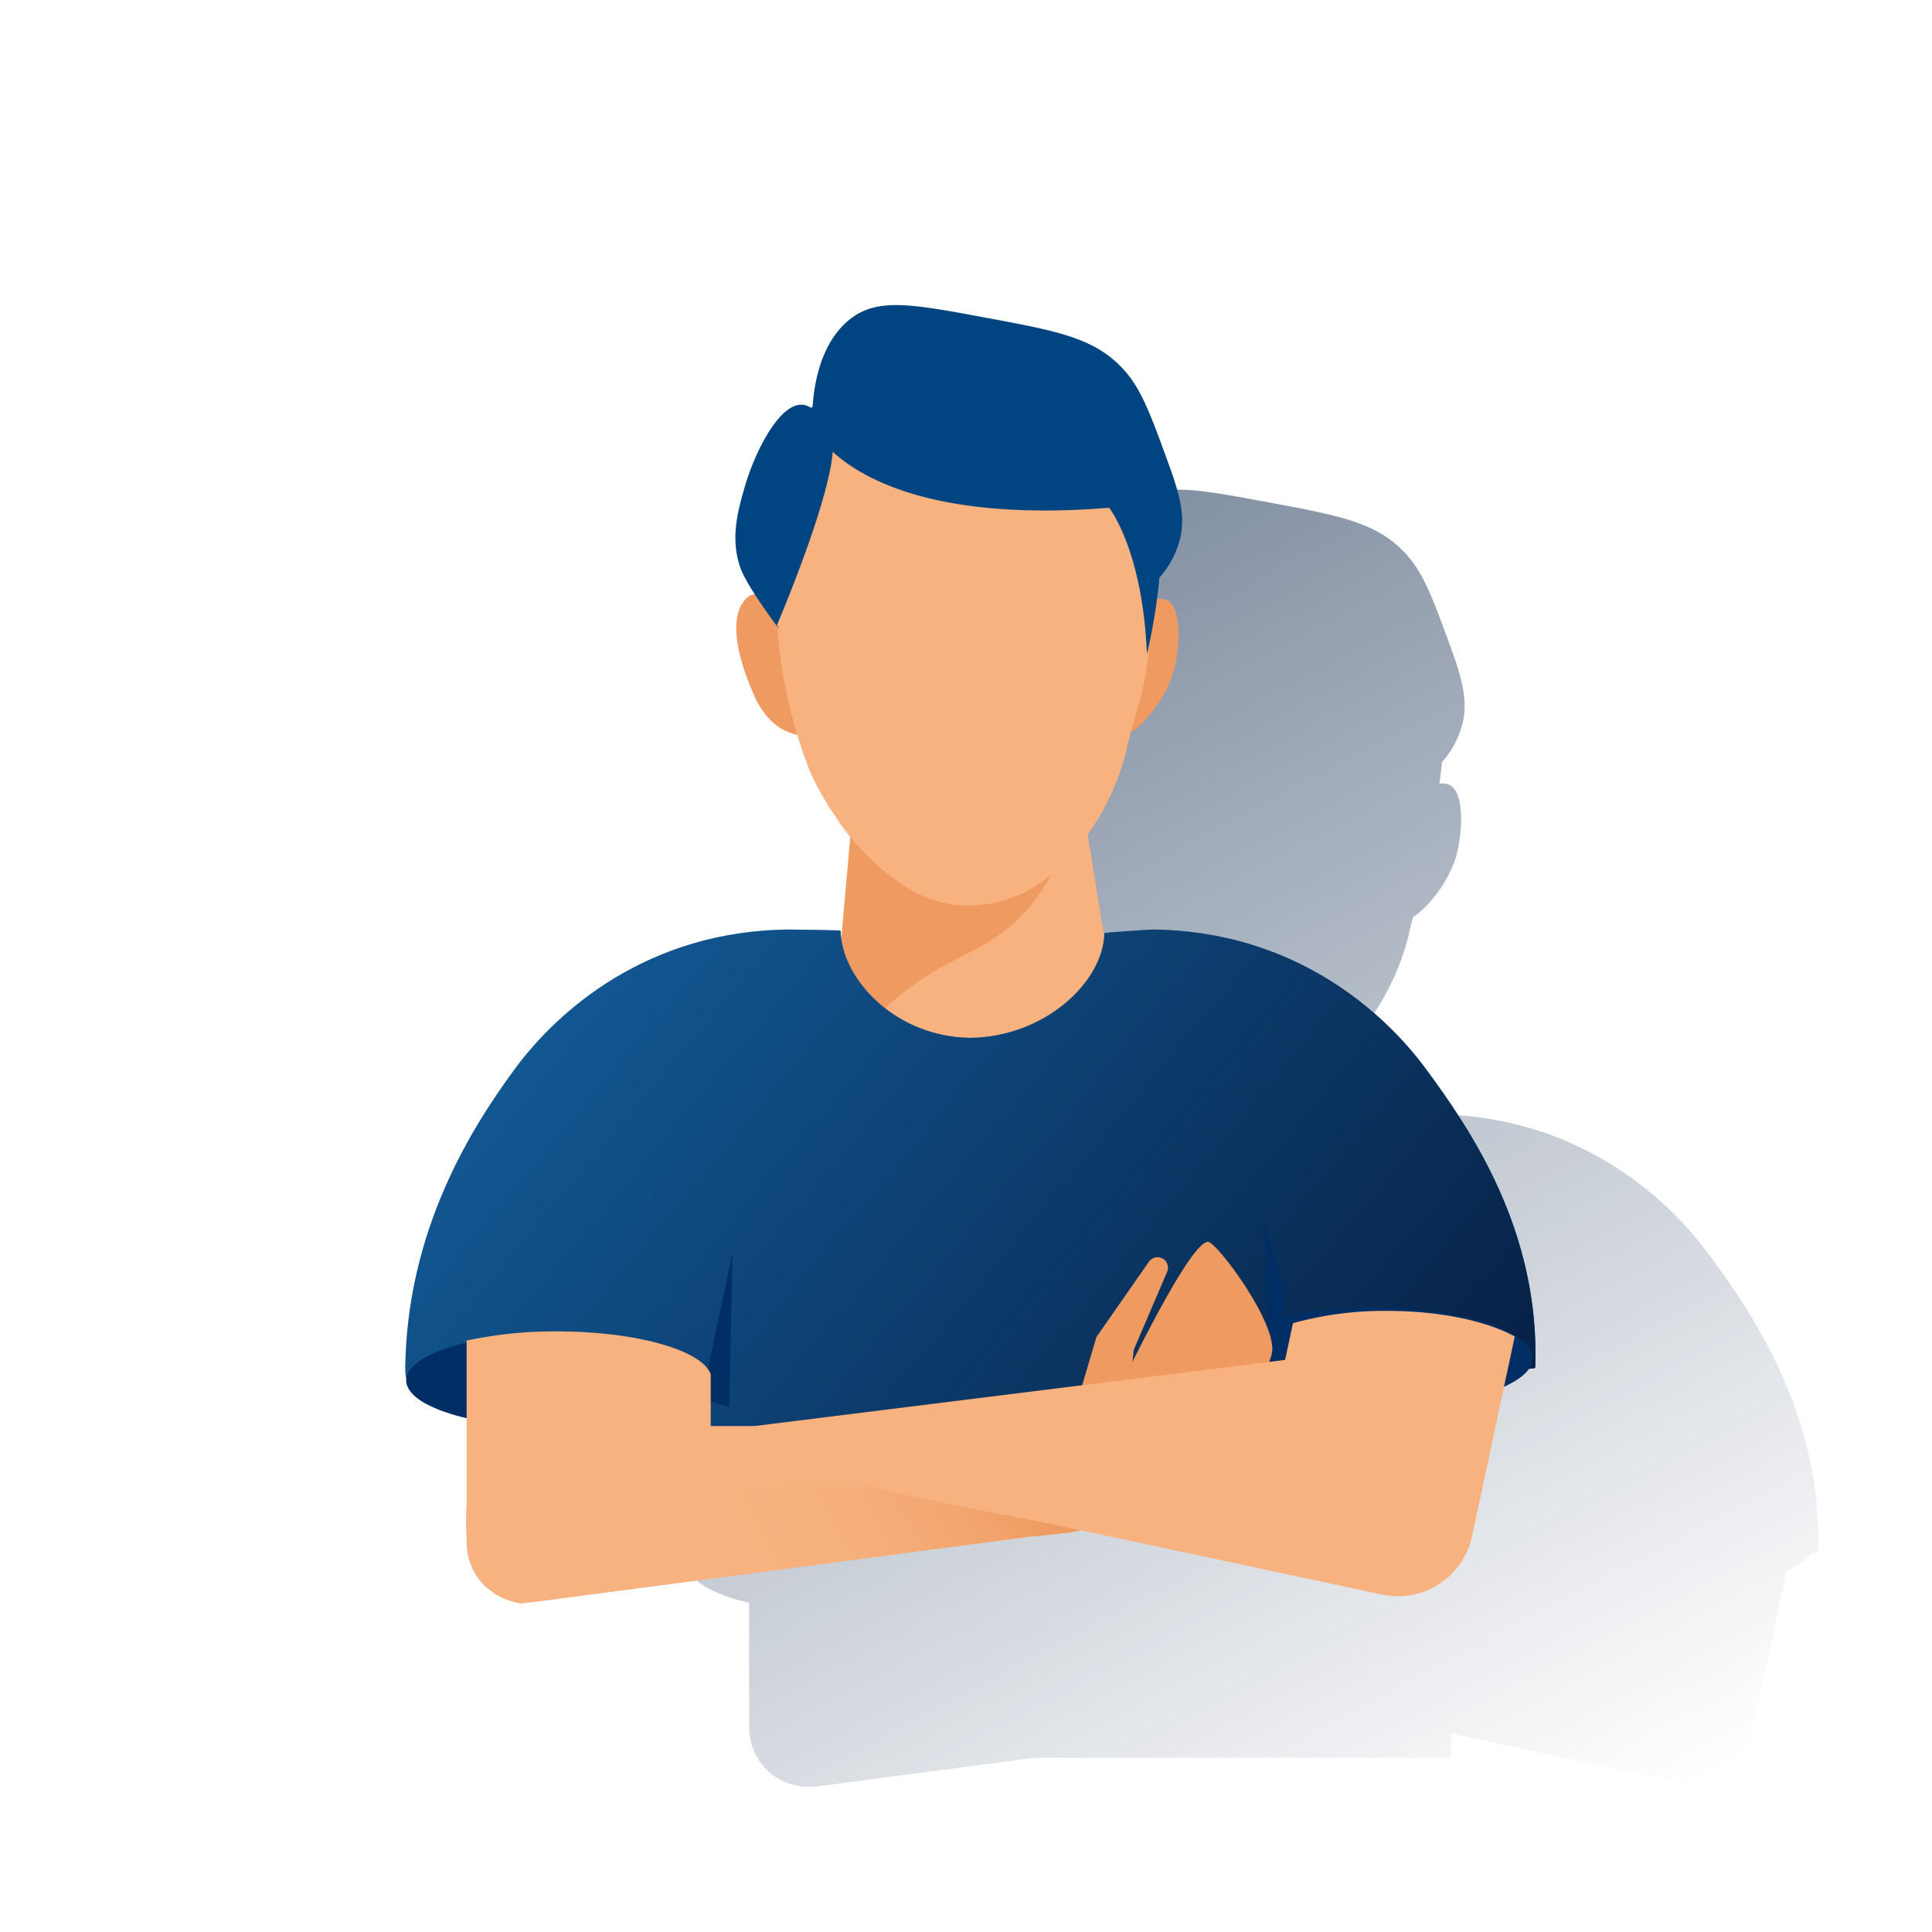 <svg id="Capa_1" data-name="Capa 1" xmlns="http://www.w3.org/2000/svg" xmlns:xlink="http://www.w3.org/1999/xlink" viewBox="0 0 600 600"><defs><style>.cls-1{fill:none;}.cls-2{fill:url(#Degradado_sin_nombre);}.cls-3{fill:#f7b27f;}.cls-4{fill:#ef9a60;}.cls-5{fill:#004481;}.cls-6{fill:#1464a5;}.cls-7{fill:url(#Degradado_sin_nombre_53);}.cls-8{fill:#002e65;}.cls-9{fill:url(#Degradado_sin_nombre_3);}</style><linearGradient id="Degradado_sin_nombre" x1="255.77" y1="-4522.51" x2="459.11" y2="-4904.92" gradientTransform="matrix(1, 0, 0, -1, 0, -4315.41)" gradientUnits="userSpaceOnUse"><stop offset="0" stop-color="#072146" stop-opacity="0.5"/><stop offset="1" stop-color="#072146" stop-opacity="0"/></linearGradient><linearGradient id="Degradado_sin_nombre_53" x1="414.9" y1="-4819.75" x2="180.22" y2="-4622.83" gradientTransform="matrix(1, 0, 0, -1, 0, -4315.41)" gradientUnits="userSpaceOnUse"><stop offset="0.02" stop-color="#072146"/><stop offset="1" stop-color="#072146" stop-opacity="0.2"/></linearGradient><linearGradient id="Degradado_sin_nombre_3" x1="310.55" y1="-4751.27" x2="230.43" y2="-4790.55" gradientTransform="matrix(1, 0, 0, -1, 0, -4315.41)" gradientUnits="userSpaceOnUse"><stop offset="0" stop-color="#ef9a60"/><stop offset="0.27" stop-color="#f3a56e"/><stop offset="0.64" stop-color="#f6af7b"/><stop offset="0.99" stop-color="#f7b27f"/></linearGradient></defs><g id="Cuadrados_Blancos" data-name="Cuadrados Blancos"><rect class="cls-1" width="600" height="600"/></g><g id="Capa_13" data-name="Capa 13"><path class="cls-2" d="M530.46,389.25c-13-17.63-41-43-85.31-43.19-.2,0-14.44.92-14.44,1.12s-.07.65-.1,1L425.68,318l-.24-1.47c.33-.48.68-1,1-1.42A77.24,77.24,0,0,0,437.57,290c.36-1.75.81-3.51,1.29-5.27a12.16,12.16,0,0,0,2.37-1.72,39.53,39.53,0,0,0,10.91-16.75c2-7.26,3-20.25-2.18-22.6a4.93,4.93,0,0,0-2.94-.24c.3-2.28.58-4.54.79-6.71a28.47,28.47,0,0,0,6.36-11.94c1.53-6.25.55-12.16-3.29-22.74-5.81-16-8.71-24-14.33-30.08-9.07-9.83-20.62-11.85-43.66-16.14-21.59-4-32.39-6-40.78.34-9.22,7-11.5,19.67-12,27.59a1.26,1.26,0,0,0-.48.23,5.75,5.75,0,0,0-2.46-.92c-7.26-.8-15,14.71-18.1,25.55-2.08,7.25-4.61,16-1.29,25.22a47.28,47.28,0,0,0,4.44,8.11,5.05,5.05,0,0,0-.68.07,6,6,0,0,0-3.4,3c-5.36,8.83,3.27,27.2,4.71,30.2.74,1.42,4,7.34,9.79,9.5a17.55,17.55,0,0,0,2.66.76c1,3.31,2.2,6.87,3.63,10.63.44,1,1,2.15,1.52,3.34a92,92,0,0,0,6.95,11.86c1.19,1.72,2.65,3.79,4.4,6q-1.4,15.7-2.8,31.46c-.1-.79-.19-1.58-.21-2.36,0-.2-15.59-.36-15.79-.35-44.34.23-72.31,25.56-85.31,43.18-13.78,18.67-33.52,50.29-34.09,92.87a15.34,15.34,0,0,0,.31,3.24,5.5,5.5,0,0,0-.11.69c0,4.81,7.42,9.07,18.85,11.76V536c0,11.92,9.66,20.31,21.59,18.74l67.3-8.87H450.61v-7.51l66.28,14.15a23.59,23.59,0,0,0,28-18.14h0l9.92-46.4c3.67-1.66,6.36-3.54,7.77-5.58,1.26-.07,2-.18,2-.36C566.05,439.55,544.24,407.92,530.46,389.25Z"/><path class="cls-3" d="M347.17,316.89C345.93,319,330.7,336.76,303.08,338c-26.42,1.19-42.4-18.68-44.09-20.85l7.4-83.75,67.49,2.65L338,260.64Z"/><path class="cls-4" d="M331,261.72c-4.4,12-10.26,19.22-14.65,23.52-11.55,11.33-22.07,11.46-37.62,24.51a90.37,90.37,0,0,0-13.58,14c-1-.95-2.18-2.09-3.29-3.3-.88-1-2.11-2.32-2.83-3.22,2.47-27.92,4.91-54.62,7.38-82.54l67.49,2.65Q332.43,249.51,331,261.72Z"/><path class="cls-4" d="M245.07,194.15s-6-10.73-11.28-9.48c-1.88.44-2.95,2.24-3.41,3-5.36,8.83,3.27,27.19,4.72,30.2.74,1.42,4,7.34,9.79,9.49a10.69,10.69,0,0,0,7.07.57,7.71,7.71,0,0,0,2.4-1.15C260.68,220.63,245.07,194.15,245.07,194.15Z"/><path class="cls-4" d="M351.34,190.89c1.59-1.44,7.06-6.3,10.89-4.56,5.17,2.35,4.14,15.33,2.17,22.6a39.37,39.37,0,0,1-10.91,16.75,9.17,9.17,0,0,1-5.05,2.63,4,4,0,0,1-1.2,0C345.68,227.84,345.81,219.66,351.34,190.89Z"/><path class="cls-3" d="M301.23,107.06a58.64,58.64,0,0,0-29.74,6.59,61.14,61.14,0,0,0-19.1,15.7c-9.9,15.52-12.11,28.56-12.58,36.47-.3,5.18.12,10.71,1,21.77.73,9.45,1.29,16.79,3.14,26.09a154.91,154.91,0,0,0,7.26,25.07c.44,1,.94,2.15,1.51,3.34a91,91,0,0,0,7,11.85,73.1,73.1,0,0,0,13.61,15.54c5.19,4.29,12.51,10.36,23.63,11.56a39.32,39.32,0,0,0,24.18-5.57c8.82-5.59,13.85-12.16,17.65-17.73a76.71,76.71,0,0,0,11.12-25.07c1.82-8.67,5.36-17.21,6.53-27.59,1.43-12.7,0-25.46,0-36A102,102,0,0,0,350.1,146a99,99,0,0,0-7.73-15.19,54.94,54.94,0,0,0-18.14-17A52,52,0,0,0,301.23,107.06Z"/><path class="cls-5" d="M241.3,194.11s20.47-47.83,17-59-6.47-8.47-6.47-8.47a5.67,5.67,0,0,0-2.45-.92c-7.27-.8-15,14.71-18.11,25.55-2.08,7.24-4.6,16-1.28,25.22,2.39,6.61,15.23,23.35,11.27,17.62Z"/><path class="cls-5" d="M252.24,132.32s13.33,31.76,92.21,25.37c0,0,10.43,13.08,11.74,45.49,1.14-4.9,2.16-10.19,2.95-15.86q.57-4.08.94-7.94a28.47,28.47,0,0,0,6.36-11.94c1.53-6.25.55-12.17-3.29-22.74-5.81-16-8.72-24-14.33-30.08-9.08-9.83-20.62-11.85-43.66-16.14-21.6-4-32.39-6-40.78.34C252.11,108.12,252.12,127.44,252.24,132.32Z"/><path class="cls-6" d="M442.74,331.86c-13-17.62-41-42.95-85.31-43.18-.21,0-14.44.92-14.45,1.12-.32,15.15-18.5,32.27-41.7,32.51h0c-23.16-.3-39.9-18.15-40.22-33.27,0-.2-15.59-.36-15.8-.36-44.34.24-72.3,25.56-85.3,43.19-13.78,18.67-33.53,50.29-34.1,92.86-.42,31.64,79.89-2.82,79.89-2.82,0,11.77-53.38,72.38-41.61,70.83L303.9,469.43l127,14.28c11.77,1.55-34-50-34-61.8,0,0,79.82,4.68,79.89,2.82C478.32,382.17,456.51,350.53,442.74,331.86Z"/><path class="cls-7" d="M442.74,331.86c-13-17.62-41-42.95-85.31-43.18-.21,0-14.44.92-14.45,1.12-.32,15.15-18.5,32.27-41.7,32.51h0c-23.16-.3-39.9-18.15-40.22-33.27,0-.2-15.59-.36-15.8-.36-44.34.24-72.3,25.56-85.3,43.19-13.78,18.67-33.53,50.29-34.1,92.86-.42,31.64,79.89-2.82,79.89-2.82,0,11.77-53.38,72.38-41.61,70.83L303.9,469.43l127,14.28c11.77,1.55-34-50-34-61.8,0,0,79.82,4.68,79.89,2.82C478.32,382.17,456.51,350.53,442.74,331.86Z"/><path class="cls-8" d="M220.14,428.68c0,8.12-21.06,14.71-47,14.71s-47-6.59-47-14.71S147.2,414,173.14,414,220.14,420.55,220.14,428.68Z"/><polygon class="cls-8" points="227.49 389.11 226.46 436.94 217.89 434.46 227.49 389.11"/><polyline class="cls-8" points="398.48 399.03 392.67 379.9 394.71 438.55 401.31 441.05 398.48 420.33"/><path class="cls-8" d="M476,421.77c0,8.62-22.34,15.6-49.9,15.6s-49.91-7-49.91-15.6,22.35-15.61,49.91-15.61S476,413.15,476,421.77Z"/><path class="cls-4" d="M330.67,448.55l9.57-32.43.27-.9.28-.41,16-22.94a3.25,3.25,0,0,1,5.66,3.14l-.12.28-11.11,25.95.92-2.19-4,33.79a9,9,0,1,1-17.9-2.13,9.92,9.92,0,0,1,.29-1.44Z"/><path class="cls-4" d="M343.43,464.84c1.75,2.28,10,10.1,12.15,8.48,12-9.27,36.63-41.81,39.16-52.11,3.45-8.34-16.71-35.38-19.53-35.54-6.52-.38-32.87,56.6-32.87,56.6C321.85,462.21,338.69,458.68,343.43,464.84Z"/><path class="cls-3" d="M220.72,442.88V426.73c-2.84-7.46-23.11-13.25-47.74-13.25a130.46,130.46,0,0,0-28.07,2.84v62.36c0,11.93,9.67,20.32,21.6,18.75l260-34.26c10.52-1.38,19.26-10.07,21.18-20.29Z"/><path class="cls-9" d="M335.67,475.23c-13.47-3.11-49.28-9.18-64.24-13.47l-112.35,1s-13.79.58-14,3.11c-1,10.36-1,29,16.58,32.12L319.09,477.3C321.55,477,332.56,476.26,335.67,475.23Z"/><path class="cls-3" d="M430.82,407.11a106.06,106.06,0,0,0-29.28,3.82l-2.44,11.4L210.68,445.82a23.41,23.41,0,0,0,10,4.85L429.17,495.2a23.59,23.59,0,0,0,28-18.14h0l13.25-62C461.73,410.26,447.25,407.11,430.82,407.11Z"/></g></svg>